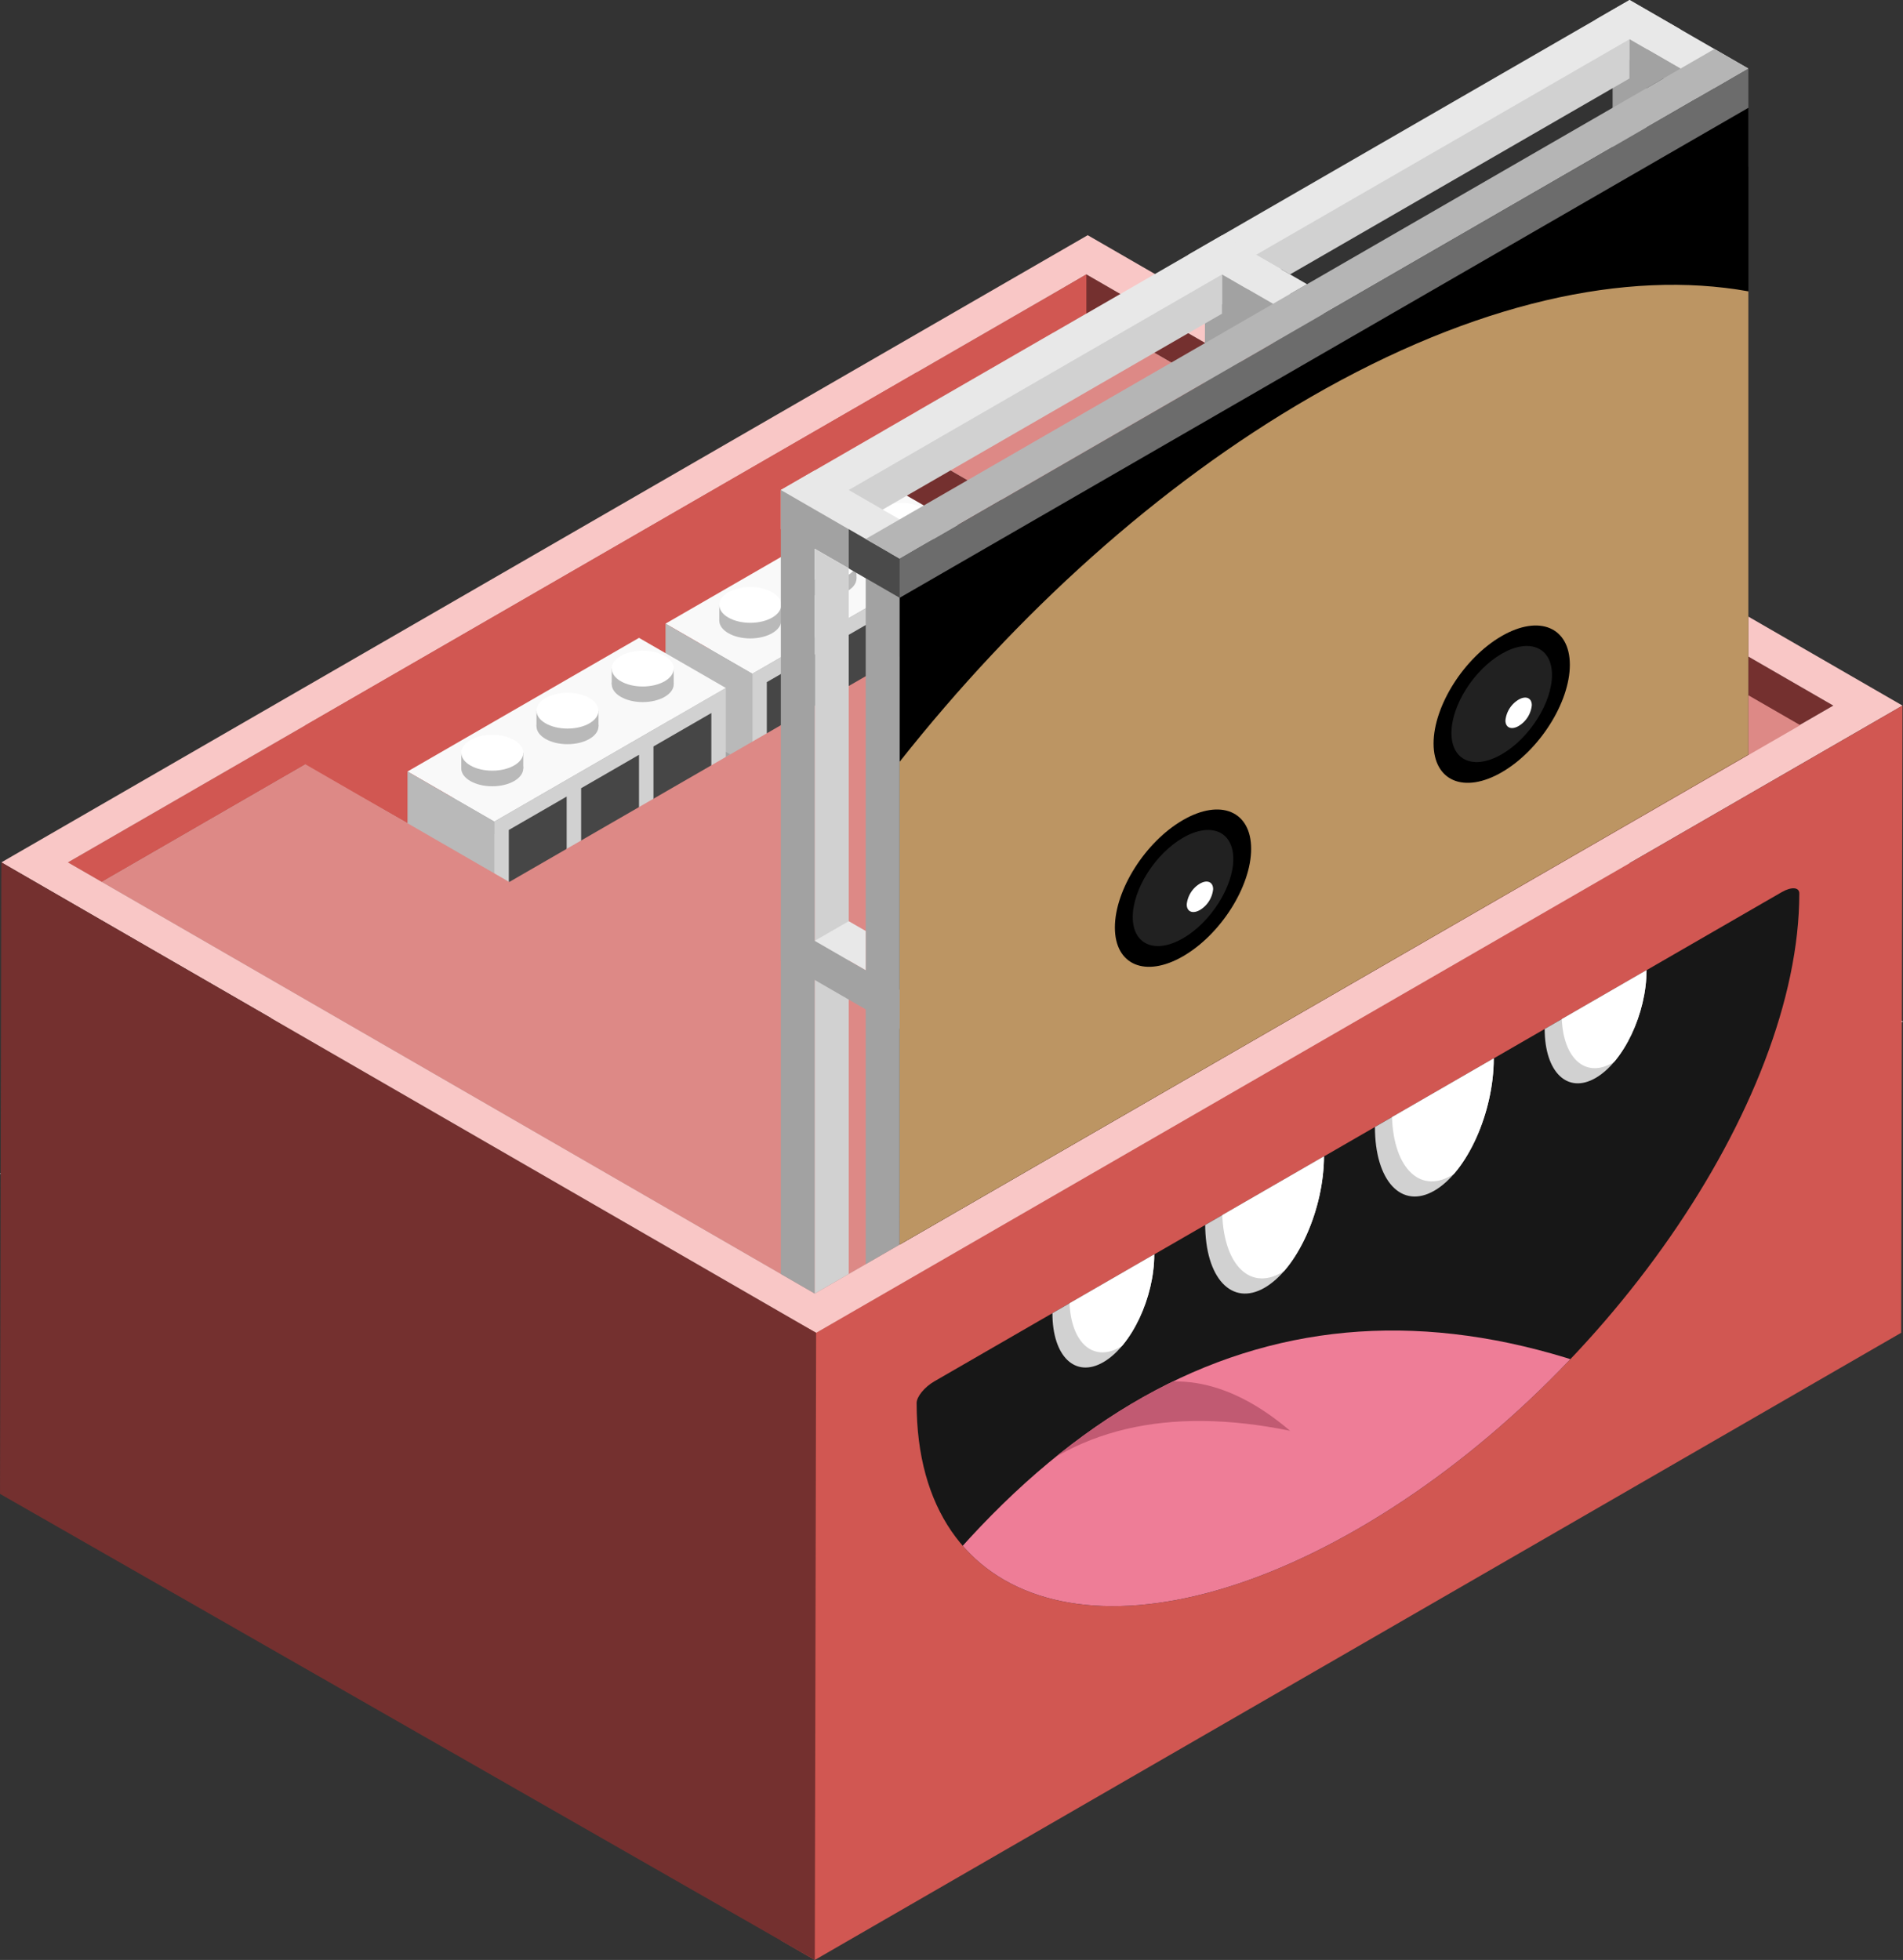 <svg id="root" xmlns="http://www.w3.org/2000/svg" xmlns:xlink="http://www.w3.org/1999/xlink" viewBox="0 0 280.272 288.676">
  <rect x="0" y="0" width="280.272" height="288.676" fill="#333333" stroke="none"/>
  <defs>
    <style>
      .cls-1 {
        fill: none;
      }

      .cls-2 {
        fill: #e8e8e8;
      }

      .top-light {
        fill: #f9c7c6;
      }

      .exterior-R-prim {
        fill: #d15752;
      }

      .exterior-L-prim {
        fill: #74302f;
      }

      .cls-3 {
        fill: #b9b9b9;
      }

      .cls-4 {
        fill: #a2a2a2;
      }

      .cls-5 {
        fill: #f9f9f9;
      }

      .cls-6 {
        fill: #d1d1d1;
      }

      .cls-7 {
        fill: #464646;
      }

      .cls-8 {
        fill: #fff;
      }

      .top-prim {
        fill: #dd8986;
      }

      .cls-9 {
        fill: #4a4a4a;
      }

      .cls-10 {
        fill: #b5b5b5;
      }

      .cls-11 {
        fill: #6c6c6c;
      }

      .window-R-dark {
        fill: #856849;
      }

      .window-R-prim {
        fill: #bc9563;
      }

      .cls-12 {
        fill: #171717;
      }

      .cls-13 {
        clip-path: url(#clip-path);
      }

      .cls-14 {
        fill: #ee7d97;
      }

      .cls-15 {
        clip-path: url(#clip-path-2);
      }

      .cls-16 {
        fill: #c15a72;
      }

      .cls-17 {
        clip-path: url(#clip-path-3);
      }

      .cls-18 {
        clip-path: url(#clip-path-4);
      }

      .cls-19 {
        clip-path: url(#clip-path-5);
      }

      .cls-20 {
        clip-path: url(#clip-path-6);
      }

      .cls-21 {
        fill: #212121;
      }
    </style>
    <clipPath id="clip-path">
      <path class="cls-1" d="M137.598,203.46l124.804-72.056c1.434-.828,2.598-.746,2.598.182h0c0,30.937-29.126,72.869-65,93.581h0c-35.874,20.712-65,12.411-65-18.526h0C135,205.713,136.164,204.288,137.598,203.46Z"/>
    </clipPath>
    <clipPath id="clip-path-2">
      <path class="cls-1" d="M130,242.488v34.641L250,207.847Q179.667,172.458,130,242.488Z"/>
    </clipPath>
    <clipPath id="clip-path-3">
      <path class="cls-1" d="M177.5,180.283l17.5-10.104h0c0,7.966-3.921,16.697-8.75,19.486h0c-4.829,2.788-8.75-1.416-8.75-9.382Z"/>
    </clipPath>
    <clipPath id="clip-path-4">
      <path class="cls-1" d="M155,193.413l15-8.66h0c0,6.373-3.361,13.487-7.5,15.877h0c-4.139,2.39-7.5-.844-7.5-7.217Z"/>
    </clipPath>
    <clipPath id="clip-path-5">
      <path class="cls-1" d="M202.5,165.989l17.5-10.104h0c0,7.966-3.921,16.697-8.75,19.486h0c-4.829,2.788-8.75-1.416-8.75-9.382Z"/>
    </clipPath>
    <clipPath id="clip-path-6">
      <path class="cls-1" d="M227.5,151.555l15-8.66h0c0,6.373-3.361,13.487-7.5,15.877h0c-4.139,2.39-7.5-.844-7.5-7.217Z"/>
    </clipPath>
  </defs>
  <title>1Artboard 15</title>
  <g id="root">
    <path class="cls-2" d="M0,172.862,160.198,80.83l120.074,69.625L120.074,242.488Z"/>
    <path class="top-light" d="M.198,127.018l120,69.282,160-92.376-120-69.282Z"/>
    <path class="exterior-R-prim" d="M280.003,196.3l.195-92.376-160,92.376-5.195-2.887v92.376l5,2.887Z"/>
    <path class="exterior-L-prim" d="M.003,220.029l.195-93.011,120,69.282-.195,92.376Z"/>
    <path class="cls-3" d="M160.003,40.415l110,63.509-150,86.602-110-63.508Z"/>
    <path class="exterior-L-prim" d="M160.003,40.415l-4.867,2.887v5.773l4.867-2.886,105,60.621,5-2.886Z"/>
    <path class="exterior-R-prim" d="M10.003,127.018l150-86.603v5.774l-145,83.715Z"/>
    <path class="cls-4" d="M50.003,109.697l90-51.961,30,17.32-90,51.962Z"/>
    <path class="exterior-R-prim" d="M135.003,77.943V54.849l-90,51.961v5.902l15,8.532Z"/>
    <path class="exterior-L-prim" d="M130.003,86.603l15,8.66,20-11.547-35-20.207Z"/>
    <g>
      <path class="cls-5" d="M98.018,91.854l12.786,7.381L144.898,79.551l-12.785-7.382Z"/>
      <path class="cls-3" d="M110.804,99.235v13.764l-12.786-7.382V91.854Z"/>
      <path class="cls-6" d="M144.898,79.551V93.314l-34.094,19.685V99.235Z"/>
      <path class="cls-7" d="M112.935,100.466l8.523-4.922v9.843l-8.523,4.921Z"/>
      <path class="cls-7" d="M123.589,94.314l8.524-4.921v9.842l-8.524,4.921Z"/>
      <path class="cls-7" d="M134.244,88.163l8.523-4.921V93.084l-8.523,4.921Z"/>
      <g>
        <ellipse class="cls-3" cx="110.499" cy="91.395" rx="4.566" ry="2.636"/>
        <rect class="cls-3" x="105.933" y="89.096" width="9.132" height="2.298"/>
        <ellipse class="cls-8" cx="110.499" cy="89.096" rx="4.566" ry="2.636"/>
      </g>
      <g>
        <ellipse class="cls-3" cx="121.58" cy="85.195" rx="4.566" ry="2.636"/>
        <rect class="cls-3" x="117.014" y="82.897" width="9.132" height="2.298"/>
        <ellipse class="cls-8" cx="121.58" cy="82.897" rx="4.566" ry="2.636"/>
      </g>
      <g>
        <ellipse class="cls-3" cx="132.661" cy="78.995" rx="4.566" ry="2.636"/>
        <rect class="cls-3" x="128.094" y="76.697" width="9.132" height="2.298"/>
        <ellipse class="cls-8" cx="132.661" cy="76.697" rx="4.566" ry="2.636"/>
      </g>
    </g>
    <g>
      <path class="cls-5" d="M60.018,113.631l12.786,7.382,34.094-19.685L94.113,93.947Z"/>
      <path class="cls-3" d="M72.804,121.013v13.763L60.018,127.394V113.631Z"/>
      <path class="cls-6" d="M106.898,101.328V115.092L72.804,134.776v-13.763Z"/>
      <path class="cls-7" d="M74.935,122.243l8.523-4.921v9.842l-8.523,4.921Z"/>
      <path class="cls-7" d="M85.589,116.092l8.524-4.921v9.842l-8.524,4.921Z"/>
      <path class="cls-7" d="M96.244,109.94l8.523-4.921v9.842l-8.523,4.921Z"/>
      <g>
        <ellipse class="cls-3" cx="72.499" cy="113.172" rx="4.566" ry="2.636"/>
        <rect class="cls-3" x="67.933" y="110.874" width="9.132" height="2.298"/>
        <ellipse class="cls-8" cx="72.499" cy="110.874" rx="4.566" ry="2.636"/>
      </g>
      <g>
        <ellipse class="cls-3" cx="83.58" cy="106.972" rx="4.566" ry="2.636"/>
        <rect class="cls-3" x="79.014" y="104.674" width="9.132" height="2.298"/>
        <path class="cls-8" d="M83.58,102.038c2.522,0,4.566,1.18,4.566,2.636S86.102,107.31,83.58,107.31s-4.566-1.18-4.566-2.636S81.058,102.038,83.58,102.038Z"/>
      </g>
      <g>
        <ellipse class="cls-3" cx="94.661" cy="100.773" rx="4.566" ry="2.636"/>
        <rect class="cls-3" x="90.094" y="98.474" width="9.132" height="2.298"/>
        <ellipse class="cls-8" cx="94.661" cy="98.475" rx="4.566" ry="2.636"/>
      </g>
    </g>
    <path class="top-prim" d="M15.003,129.904l30-17.32,30,17.32,85-49.074-30-17.321,30-17.32L265.136,106.81l-145.133,83.716Z"/>
    <path class="cls-4" d="M237.5,1.444v23.094l5,2.887V10.104l7.5,4.33,5-2.886Z"/>
    <path class="cls-4" d="M177.5,36.085l-.068,22.744,5.068,3.237V47.632l7.5,4.33,5-5.773Z"/>
    <path class="cls-2" d="M247.5,4.331,120,80.83l-5-2.887V72.169L240,0Z"/>
    <path class="cls-6" d="M240,11.548V5.774L185,37.528l5,2.887Z"/>
    <path class="cls-6" d="M180,46.189V40.415L122.5,73.613l5,2.886Z"/>
    <path class="cls-2" d="M135,77.943l-15-8.66-5,2.886L130,80.83Z"/>
    <path class="cls-4" d="M115,72.169v115.47l5,2.887V80.83l10,5.773V80.83Z"/>
    <path class="cls-6" d="M125,187.639V83.716l-5-2.886v109.696Z"/>
    <path class="cls-4" d="M180,40.415l7.5,4.33-5,2.887L180,46.188Z"/>
    <path class="cls-2" d="M257.5,10.104,240,0l-5,2.887,17.5,10.104Z"/>
    <path class="cls-4" d="M240,5.774l7.5,4.33-5,2.887L240,11.547Z"/>
    <path class="cls-4" d="M127.5,79.386l5.135,3.824L132.5,183.309l-5,2.887Z"/>
    <path class="cls-9" d="M137.5,79.386V85.16l-5,2.887-7.5-4.331v-5.773l7.5,4.33Z"/>
    <path class="cls-10" d="M127.5,79.386l5,2.887,125-72.169-5-2.887Z"/>
    <path class="cls-11" d="M257.5,10.104V24.538L132.5,96.707V82.273Z"/>
    <polygon class="window-R-prim-dark" points="132.5 88.046 132.5 183.309 257.5 111.14 257.5 15.878 132.5 88.046"/>
    <path class="window-R-prim" d="M257.5,42.911C239.56,39.685,217.216,44.519,193,58.5c-22.448,12.96-43.286,31.924-60.5,53.694v71.115l125-72.169Z"/>
    <path class="cls-2" d="M192.5,41.858,180,34.642l-5,2.886,12.5,7.217Z"/>
    <path class="cls-4" d="M132.5,145.781,115,135.678v5.773l17.5,10.104Z"/>
    <path class="cls-2" d="M125,135.678l-5,2.887,7.5,4.33v-5.774Z"/>
    <path class="cls-12" d="M137.598,203.46l124.804-72.056c1.434-.828,2.598-.746,2.598.182h0c0,30.937-29.126,72.869-65,93.581h0c-35.874,20.712-65,12.411-65-18.526h0C135,205.713,136.164,204.288,137.598,203.46Z"/>
    <g class="cls-13">
      <g>
        <path class="cls-14" d="M130,242.488v34.641L250,207.847Q179.667,172.458,130,242.488Z"/>
        <g class="cls-15">
          <path class="cls-16" d="M147.501,220.812c-.125.066,13.311-13.438,14.999-14.409q13.5-7.573,27.5,4.33Q162.875,205.205,147.501,220.812Z"/>
        </g>
        <path class="cls-6" d="M177.5,180.283l17.5-10.104h0c0,7.966-3.921,16.697-8.75,19.486h0c-4.829,2.788-8.75-1.416-8.75-9.382Z"/>
        <g class="cls-17">
          <path class="cls-8" d="M180,178.052l17.5-10.104h0c0,7.967-3.921,16.698-8.75,19.486h0c-4.829,2.788-8.75-1.416-8.75-9.382Z"/>
        </g>
        <path class="cls-6" d="M155,193.413l15-8.66h0c0,6.373-3.361,13.487-7.5,15.877h0c-4.139,2.39-7.5-.844-7.5-7.217Z"/>
        <g class="cls-18">
          <path class="cls-8" d="M157.5,191.182l15-8.66h0c0,6.373-3.361,13.487-7.5,15.877h0c-4.139,2.39-7.5-.844-7.5-7.217Z"/>
        </g>
        <path class="cls-6" d="M202.5,165.989l17.5-10.104h0c0,7.966-3.921,16.697-8.75,19.486h0c-4.829,2.788-8.75-1.416-8.75-9.382Z"/>
        <g class="cls-19">
          <path class="cls-8" d="M205,163.758l17.5-10.104h0c0,7.966-3.921,16.698-8.75,19.486h0c-4.829,2.788-8.75-1.416-8.75-9.382Z"/>
        </g>
        <path class="cls-6" d="M227.5,151.555l15-8.66h0c0,6.373-3.361,13.487-7.5,15.877h0c-4.139,2.39-7.5-.844-7.5-7.217Z"/>
        <g class="cls-20">
          <path class="cls-8" d="M230,149.324l15-8.66h0c0,6.373-3.361,13.487-7.5,15.877h0c-4.139,2.39-7.5-.844-7.5-7.217Z"/>
        </g>
        <g>
          <path d="M158.997,137.101c0-5.538,4.497-12.63,10.035-15.827s10.034-1.298,10.034,4.241-4.496,12.63-10.034,15.827S158.997,142.639,158.997,137.101Z"/>
          <path d="M205.934,110.002c0-5.538,4.496-12.63,10.034-15.827s10.035-1.297,10.035,4.241-4.497,12.63-10.035,15.827S205.934,115.541,205.934,110.002Z"/>
          <path class="exterior-L-prim" d="M161.627,135.563c0-4.087,3.318-9.32,7.405-11.68s7.404-.957,7.404,3.13-3.318,9.32-7.404,11.679S161.627,139.649,161.627,135.563Z"/>
          <path class="exterior-L-prim" d="M208.564,108.464c0-4.087,3.318-9.32,7.404-11.679s7.405-.958,7.405,3.129-3.318,9.32-7.405,11.679S208.564,112.55,208.564,108.464Z"/>
          <path class="cls-8" d="M169.581,133.703a4.032,4.032,0,0,1,1.942-3.063c1.072-.619,1.943-.251,1.943.821a4.032,4.032,0,0,1-1.943,3.063C170.452,135.143,169.581,134.775,169.581,133.703Z"/>
          <path class="cls-8" d="M216.518,106.604a4.032,4.032,0,0,1,1.942-3.063c1.072-.619,1.942-.251,1.942.821a4.029,4.029,0,0,1-1.942,3.063C217.388,108.044,216.518,107.676,216.518,106.604Z"/>
        </g>
      </g>
    </g>
    <g>
      <path d="M164.199,136.606c0-5.538,4.497-12.63,10.035-15.827s10.034-1.298,10.034,4.241-4.496,12.63-10.034,15.827S164.199,142.144,164.199,136.606Z"/>
      <path d="M211.136,109.507c0-5.538,4.496-12.63,10.034-15.827s10.035-1.297,10.035,4.241-4.497,12.63-10.035,15.827S211.136,115.046,211.136,109.507Z"/>
      <path class="cls-21" d="M166.829,135.068c0-4.087,3.318-9.32,7.405-11.68s7.404-.957,7.404,3.13-3.318,9.32-7.404,11.679S166.829,139.154,166.829,135.068Z"/>
      <path class="cls-21" d="M213.766,107.969c0-4.087,3.318-9.32,7.404-11.679s7.405-.958,7.405,3.129-3.318,9.32-7.405,11.679S213.766,112.055,213.766,107.969Z"/>
      <path class="cls-8" d="M174.783,133.208a4.032,4.032,0,0,1,1.942-3.063c1.072-.619,1.943-.251,1.943.821a4.032,4.032,0,0,1-1.943,3.063C175.654,134.648,174.783,134.28,174.783,133.208Z"/>
      <path class="cls-8" d="M221.72,106.109a4.031,4.031,0,0,1,1.942-3.063c1.072-.619,1.942-.251,1.942.821a4.029,4.029,0,0,1-1.942,3.063C222.59,107.549,221.72,107.181,221.72,106.109Z"/>
    </g>
  </g>
</svg>
